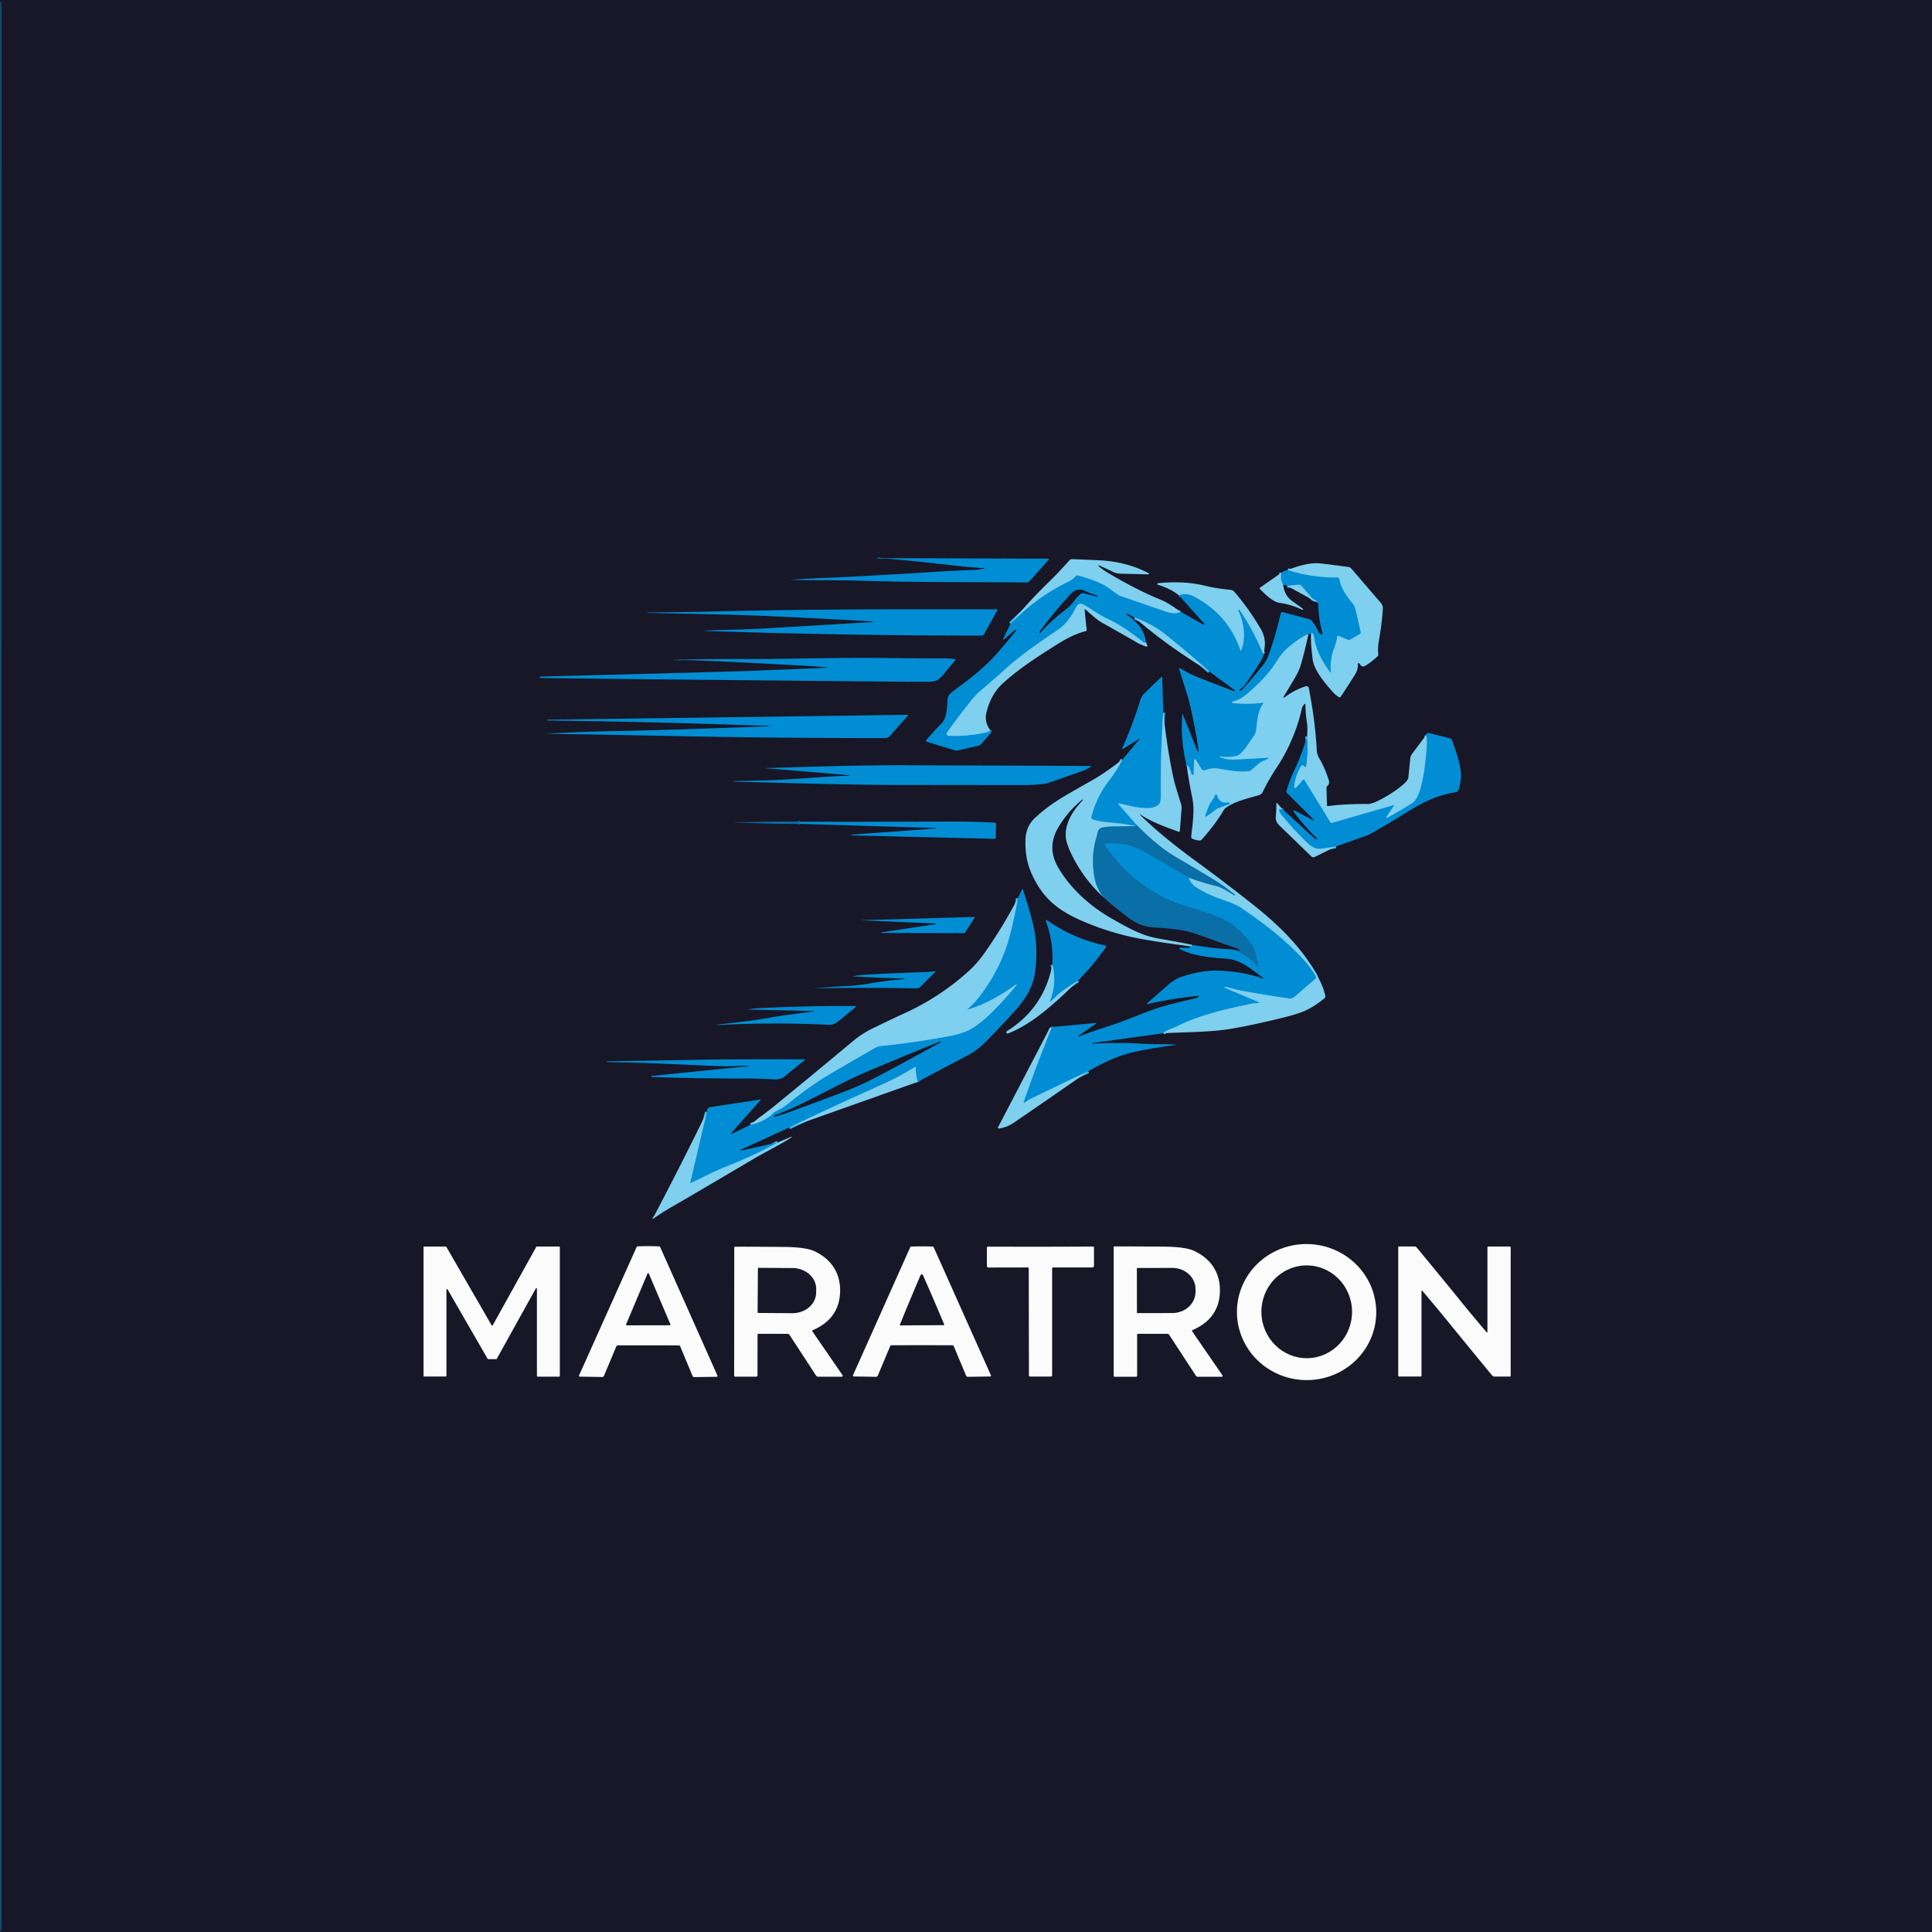 <?xml version="1.0" encoding="UTF-8" standalone="no"?>
<!DOCTYPE svg PUBLIC "-//W3C//DTD SVG 1.1//EN" "http://www.w3.org/Graphics/SVG/1.1/DTD/svg11.dtd">
<svg xmlns="http://www.w3.org/2000/svg" version="1.1" viewBox="0.00 0.00 1024.00 1024.00">
<path fill="#171727" d="
  M 1024.00 0.00
  L 1024.00 1024.00
  L 0.00 1024.00
  L 0.00 0.00
  L 1024.00 0.00
  Z"
/>
<g stroke-width="2.00" fill="none" stroke-linecap="butt">
<path stroke="#40aee1" vector-effect="non-scaling-stroke" d="
  M 625.79 324.31
  Q 622.49 325.72 618.10 324.20
  Q 595.02 316.23 594.32 316.01
  A 7.48 7.31 69.6 0 1 592.44 315.12
  C 590.29 313.70 587.64 311.36 585.03 310.03
  Q 579.08 306.98 571.27 304.99
  A 1.14 1.14 0.0 0 0 570.18 305.29
  C 568.87 306.60 568.34 307.26 566.37 308.21
  Q 549.55 316.28 535.59 330.62"
/>
<path stroke="#40aee1" vector-effect="non-scaling-stroke" d="
  M 693.39 336.57
  Q 693.25 336.50 693.14 336.41
  A 0.41 0.41 0.0 0 0 692.68 336.35
  Q 687.41 339.06 681.93 343.93
  Q 679.45 346.14 676.04 351.45
  Q 671.63 358.30 664.26 364.88
  C 660.13 368.56 657.93 370.70 653.39 371.82
  A 0.41 0.41 0.0 0 0 653.45 372.63
  Q 661.10 373.42 669.39 372.46
  A 0.24 0.24 0.0 0 1 669.61 372.85
  C 666.71 376.50 666.37 382.01 665.76 387.12
  A 6.03 5.98 66.3 0 1 664.69 389.90
  C 662.06 393.57 658.50 399.70 655.71 400.52
  Q 651.41 401.78 646.74 400.89
  A 0.21 0.20 -28.3 0 0 646.62 401.28
  C 649.11 402.30 651.66 402.70 654.54 402.55
  Q 667.81 401.89 672.09 401.61
  A 0.24 0.24 0.0 0 1 672.26 402.04
  Q 671.62 402.54 669.97 403.14
  C 667.71 403.97 665.45 406.23 663.04 408.27
  A 2.25 2.19 -67.1 0 1 661.86 408.77
  C 656.74 409.30 652.32 408.50 646.47 407.51
  C 643.68 407.03 641.44 407.12 638.83 408.22
  A 1.63 1.63 0.0 0 1 636.82 407.57
  L 633.84 402.72
  A 0.52 0.52 0.0 0 0 632.88 402.98
  L 632.70 410.22
  A 0.54 0.54 0.0 0 1 631.65 410.41
  L 630.01 406.28
  A 0.45 0.45 0.0 0 0 629.31 406.10
  L 629.05 406.31"
/>
<path stroke="#40aee1" vector-effect="non-scaling-stroke" d="
  M 640.97 355.90
  Q 629.82 346.03 618.43 336.84
  Q 610.82 330.70 601.31 327.34"
/>
<path stroke="#40aee1" vector-effect="non-scaling-stroke" d="
  M 607.32 340.50
  Q 606.55 340.85 605.94 340.35
  Q 595.83 332.11 587.11 328.04
  C 582.62 325.95 579.16 323.26 575.11 320.91
  C 572.88 319.62 571.53 319.52 570.26 321.98
  C 568.09 326.16 565.58 330.47 561.07 333.55
  C 551.51 340.09 542.06 346.40 533.29 354.27
  Q 527.21 359.73 519.26 366.51
  Q 517.16 368.30 514.67 371.42
  Q 507.07 380.93 501.97 388.26
  A 1.11 1.11 0.0 0 0 502.84 390.00
  Q 513.12 390.36 523.03 388.10
  Q 524.19 387.83 524.72 386.79"
/>
<path stroke="#40aee1" vector-effect="non-scaling-stroke" d="
  M 624.79 315.48
  Q 628.91 314.22 632.17 315.84
  Q 650.70 325.09 657.45 344.58
  A 0.23 0.22 -43.3 0 0 657.87 344.59
  C 660.53 338.06 659.24 329.65 656.25 323.55
  A 0.13 0.12 -28.9 0 1 656.30 323.39
  L 656.51 323.26
  A 0.45 0.45 0.0 0 1 657.12 323.39
  Q 664.50 334.40 669.60 346.69"
/>
<path stroke="#40aee1" vector-effect="non-scaling-stroke" d="
  M 697.71 319.04
  Q 697.81 318.92 697.86 318.79
  A 0.32 0.31 23.9 0 0 697.70 318.40
  L 696.09 317.55
  A 2.73 2.56 81.3 0 1 695.30 316.93
  L 689.96 310.72
  A 2.31 2.29 66.2 0 0 687.95 309.93
  L 682.22 310.55"
/>
<path stroke="#40aee1" vector-effect="non-scaling-stroke" d="
  M 680.10 309.79
  Q 678.37 307.40 679.13 303.59"
/>
<path stroke="#40aee1" vector-effect="non-scaling-stroke" d="
  M 694.84 335.90
  Q 695.54 335.60 695.69 335.74
  Q 696.25 336.20 696.34 336.92
  C 697.33 344.67 700.97 350.92 705.10 356.46
  A 0.16 0.16 0.0 0 0 705.39 356.35
  C 705.19 353.55 705.20 351.96 705.86 347.90
  C 706.38 344.74 708.56 340.77 708.74 337.41
  A 0.49 0.48 -76.8 0 1 709.41 336.99
  L 714.38 339.10
  A 1.46 1.44 -48.2 0 0 715.65 339.02
  L 720.66 336.13
  A 1.18 1.17 -22.0 0 0 721.21 334.85
  L 718.44 322.90
  A 7.59 7.50 -71.5 0 0 716.91 319.79
  C 713.73 315.93 710.72 311.79 709.98 307.07
  A 1.22 1.20 -4.7 0 0 708.77 306.06
  Q 695.34 306.18 682.51 302.12"
/>
<path stroke="#40aee1" vector-effect="non-scaling-stroke" d="
  M 755.82 389.68
  Q 756.46 391.73 756.17 395.74
  C 755.57 403.90 753.93 422.14 748.53 425.59
  Q 742.02 429.74 735.32 433.37
  A 0.33 0.33 0.0 0 1 734.89 432.90
  L 739.01 426.76
  A 0.08 0.08 0.0 0 0 738.93 426.64
  L 706.07 436.07
  A 0.89 0.88 66.3 0 1 705.08 435.68
  L 691.34 413.28
  A 0.41 0.41 0.0 0 0 690.69 413.22
  L 686.95 417.45
  A 0.57 0.57 0.0 0 1 685.96 417.03
  Q 686.42 411.28 689.83 405.78
  A 0.51 0.51 0.0 0 1 690.66 405.74
  Q 691.42 406.70 691.99 406.49
  A 0.56 0.53 84.8 0 0 692.33 406.06
  Q 693.49 398.36 692.81 390.26"
/>
<path stroke="#40aee1" vector-effect="non-scaling-stroke" d="
  M 708.08 448.63
  Q 703.98 449.37 700.24 449.88
  C 696.93 450.33 694.26 448.15 692.07 445.98
  Q 685.20 439.22 678.57 431.16
  Q 678.51 431.09 677.93 429.33
  A 0.37 0.36 -13.5 0 1 678.23 428.85
  Q 678.41 428.83 678.57 428.96
  A 0.35 0.34 32.8 0 0 679.10 428.85
  Q 679.20 428.64 679.22 428.35"
/>
<path stroke="#40aee1" vector-effect="non-scaling-stroke" d="
  M 616.54 377.62
  Q 615.04 399.68 615.28 421.50
  Q 615.32 424.74 614.57 425.87
  C 611.29 430.85 597.98 426.89 592.92 425.80
  A 0.21 0.21 0.0 0 0 592.72 426.14
  L 602.73 437.52"
/>
<path stroke="#067ebd" vector-effect="non-scaling-stroke" d="
  M 602.73 437.52
  Q 602.08 437.42 602.00 437.86"
/>
<path stroke="#40aee1" vector-effect="non-scaling-stroke" d="
  M 602.00 437.86
  Q 595.14 436.44 588.29 435.96
  Q 583.00 435.59 579.22 434.33
  A 1.20 1.20 0.0 0 1 578.44 432.90
  Q 581.15 422.23 587.98 413.45
  Q 591.84 408.48 594.87 402.61"
/>
<path stroke="#459fcb" vector-effect="non-scaling-stroke" d="
  M 602.00 437.86
  Q 595.63 438.00 589.75 438.06
  Q 587.55 438.08 584.66 438.52
  C 581.64 438.99 581.88 441.44 581.20 443.63
  Q 578.10 453.68 580.09 464.92
  Q 581.15 470.93 584.84 475.52"
/>
<path stroke="#4b738b" vector-effect="non-scaling-stroke" d="
  M 584.84 475.52
  Q 573.77 465.27 567.48 451.78
  Q 564.77 445.96 564.86 442.28
  C 565.04 435.17 569.02 429.34 573.93 424.13
  A 0.22 0.22 0.0 0 0 573.93 423.83
  L 573.92 423.82
  A 0.23 0.22 -40.3 0 0 573.61 423.80
  Q 566.16 429.78 561.04 438.28
  Q 554.62 448.93 560.68 459.52
  C 567.25 471.01 577.75 480.34 589.18 486.86
  C 599.25 492.60 605.59 496.07 614.48 497.57
  Q 625.84 499.48 631.80 500.84"
/>
<path stroke="#40aee1" vector-effect="non-scaling-stroke" d="
  M 631.80 500.84
  Q 631.53 501.42 631.21 501.57"
/>
<path stroke="#40aee1" vector-effect="non-scaling-stroke" d="
  M 616.58 547.63
  Q 617.80 546.45 619.55 545.77
  Q 622.66 544.56 622.82 544.48
  C 635.22 538.21 647.08 535.45 662.64 532.14
  Q 664.75 531.69 667.14 531.64
  A 0.25 0.25 0.0 0 0 667.23 531.16
  L 649.16 523.50
  A 0.24 0.24 0.0 0 1 649.29 523.05
  C 651.86 523.48 654.33 524.44 657.19 524.96
  Q 672.97 527.82 683.23 529.21
  A 3.63 3.63 0.0 0 0 686.09 528.36
  L 697.06 518.94
  A 1.26 1.26 0.0 0 0 697.34 517.38
  Q 695.19 513.44 692.08 509.92
  C 682.07 498.56 669.63 489.10 657.41 480.88
  Q 654.94 479.22 647.49 476.64
  C 642.46 474.89 639.82 473.70 635.07 470.92
  Q 630.98 468.53 630.10 465.16"
/>
<path stroke="#459fcb" vector-effect="non-scaling-stroke" d="
  M 630.10 465.16
  Q 637.53 467.93 645.21 469.76
  Q 647.38 470.28 654.09 474.48
  A 0.27 0.27 0.0 0 0 654.45 474.41
  L 654.46 474.40
  A 0.29 0.29 0.0 0 0 654.39 473.99
  C 650.91 471.47 648.75 469.55 644.79 467.12
  Q 635.48 461.41 623.56 454.45
  Q 613.66 448.68 602.73 437.52"
/>
<path stroke="#067ebd" vector-effect="non-scaling-stroke" d="
  M 630.10 465.16
  Q 618.70 458.28 606.93 451.57
  Q 597.50 446.19 586.51 447.04
  A 0.96 0.96 0.0 0 0 585.81 448.56
  Q 588.13 451.73 592.08 456.33
  C 598.76 464.13 605.84 469.65 615.18 474.83
  C 626.44 481.08 640.57 482.43 651.77 489.05
  Q 654.85 490.87 659.49 495.84
  C 662.79 499.38 664.62 501.64 665.67 506.31
  Q 666.17 508.55 667.27 511.78
  A 0.50 0.50 0.0 0 1 666.39 512.24
  Q 664.21 509.17 660.71 507.07
  Q 658.29 505.62 656.97 504.27"
/>
<path stroke="#40aee1" vector-effect="non-scaling-stroke" d="
  M 576.79 567.82
  Q 561.16 575.14 545.83 582.63
  C 544.55 583.26 543.89 584.01 542.91 584.50
  A 0.28 0.28 0.0 0 1 542.52 584.16
  Q 549.33 564.49 557.17 545.25
  Q 557.29 544.95 557.01 544.40"
/>
<path stroke="#114367" vector-effect="non-scaling-stroke" d="
  M 584.84 475.52
  Q 589.57 479.90 597.82 486.18
  C 602.64 489.84 606.50 491.22 612.80 491.61
  C 619.12 492.00 627.18 492.69 633.28 494.74
  C 639.80 496.93 646.99 499.76 654.75 502.31
  Q 657.18 503.11 656.97 504.27"
/>
<path stroke="#0c527d" vector-effect="non-scaling-stroke" d="
  M 656.97 504.27
  Q 654.39 503.29 651.75 503.15
  Q 642.35 502.68 631.80 500.84"
/>
<path stroke="#067ebd" vector-effect="non-scaling-stroke" d="
  M 424.12 435.53
  L 423.88 435.82
  A 0.37 0.36 38.8 0 0 423.94 436.33
  Q 424.10 436.47 424.17 436.68"
/>
<path stroke="#40aee1" vector-effect="non-scaling-stroke" d="
  M 486.44 573.43
  Q 485.27 569.77 485.41 566.12
  A 0.47 0.47 0.0 0 0 484.70 565.70
  C 479.16 569.09 473.70 572.08 467.63 574.79
  Q 442.90 585.82 418.32 597.58"
/>
<path stroke="#40aee1" vector-effect="non-scaling-stroke" d="
  M 412.22 605.53
  Q 400.32 612.13 388.06 617.04
  Q 380.59 620.03 377.04 621.78
  Q 371.65 624.41 366.26 627.00
  A 0.29 0.29 0.0 0 1 365.85 626.67
  L 374.61 589.41"
/>
<path stroke="#40aee1" vector-effect="non-scaling-stroke" d="
  M 397.75 596.15
  Q 403.36 595.06 407.97 591.67
  Q 409.02 590.91 409.47 590.32
  A 2.85 2.62 -86.7 0 1 410.10 589.71
  Q 410.32 589.55 413.90 587.61
  Q 415.42 586.78 417.43 585.16
  Q 429.20 575.65 438.87 569.88
  Q 446.04 565.59 463.41 555.60
  A 9.94 9.82 26.9 0 1 467.35 554.34
  Q 483.98 552.74 503.20 549.14
  Q 510.43 547.78 514.36 545.54
  Q 518.95 542.92 523.84 538.32
  Q 531.27 531.32 538.77 522.10
  A 0.21 0.20 1.5 0 0 538.49 521.81
  C 530.24 527.66 522.52 532.25 512.79 535.17
  A 0.10 0.10 0.0 0 1 512.69 535.00
  Q 516.24 531.90 519.14 528.14
  Q 531.13 512.60 535.65 494.16
  Q 538.28 483.43 539.45 476.12"
/>
<path stroke="#40aee1" vector-effect="non-scaling-stroke" d="
  M 571.42 519.70
  Q 562.68 525.27 560.45 527.43
  Q 558.65 529.18 556.95 530.73
  A 0.26 0.25 -10.6 0 1 556.54 530.45
  Q 560.22 520.99 557.76 511.25"
/>
</g>
<path fill="#171727" d="
  M 584.84 475.52
  Q 589.57 479.90 597.82 486.18
  C 602.64 489.84 606.50 491.22 612.80 491.61
  C 619.12 492.00 627.18 492.69 633.28 494.74
  C 639.80 496.93 646.99 499.76 654.75 502.31
  Q 657.18 503.11 656.97 504.27
  Q 654.39 503.29 651.75 503.15
  Q 642.35 502.68 631.80 500.84
  Q 625.84 499.48 614.48 497.57
  C 605.59 496.07 599.25 492.60 589.18 486.86
  C 577.75 480.34 567.25 471.01 560.68 459.52
  Q 554.62 448.93 561.04 438.28
  Q 566.16 429.78 573.61 423.80
  A 0.23 0.22 -40.3 0 1 573.92 423.82
  L 573.93 423.83
  A 0.22 0.22 0.0 0 1 573.93 424.13
  C 569.02 429.34 565.04 435.17 564.86 442.28
  Q 564.77 445.96 567.48 451.78
  Q 573.77 465.27 584.84 475.52
  Z"
/>
<g fill="#018dd3">
<path d="
  M 418.87 307.38
  C 428.63 306.44 440.31 306.26 448.73 305.80
  Q 482.64 303.95 495.12 303.12
  Q 505.99 302.39 517.25 302.06
  C 518.41 302.03 520.23 301.42 522.36 301.38
  Q 522.59 301.37 522.36 301.38
  Q 522.34 301.38 522.32 301.37
  Q 521.63 301.19 515.04 300.66
  Q 510.28 300.29 507.74 299.99
  Q 488.61 297.74 471.92 296.24
  Q 470.79 296.13 468.57 296.12
  Q 466.90 296.10 465.17 296.01
  A 0.18 0.18 0.0 0 1 464.99 295.83
  A 0.23 0.22 88.7 0 1 465.20 295.60
  Q 466.33 295.52 467.57 295.82
  Q 467.60 295.82 467.63 295.82
  L 555.47 296.12
  A 0.37 0.36 20.4 0 1 555.75 296.72
  L 545.81 307.92
  A 2.35 2.33 -68.7 0 1 544.04 308.71
  C 516.68 308.49 484.97 308.72 457.04 307.82
  Q 449.04 307.57 437.97 307.54
  Q 430.05 307.52 418.87 307.38
  Z"
/>
<path d="
  M 682.51 302.12
  Q 695.34 306.18 708.77 306.06
  A 1.22 1.20 -4.7 0 1 709.98 307.07
  C 710.72 311.79 713.73 315.93 716.91 319.79
  A 7.59 7.50 -71.5 0 1 718.44 322.90
  L 721.21 334.85
  A 1.18 1.17 -22.0 0 1 720.66 336.13
  L 715.65 339.02
  A 1.46 1.44 -48.2 0 1 714.38 339.10
  L 709.41 336.99
  A 0.49 0.48 -76.8 0 0 708.74 337.41
  C 708.56 340.77 706.38 344.74 705.86 347.90
  C 705.20 351.96 705.19 353.55 705.39 356.35
  A 0.16 0.16 0.0 0 1 705.10 356.46
  C 700.97 350.92 697.33 344.67 696.34 336.92
  Q 696.25 336.20 695.69 335.74
  Q 695.54 335.60 694.84 335.90
  Q 693.75 335.60 693.39 336.57
  Q 693.25 336.50 693.14 336.41
  A 0.41 0.41 0.0 0 0 692.68 336.35
  Q 687.41 339.06 681.93 343.93
  Q 679.45 346.14 676.04 351.45
  Q 671.63 358.30 664.26 364.88
  C 660.13 368.56 657.93 370.70 653.39 371.82
  A 0.41 0.41 0.0 0 0 653.45 372.63
  Q 661.10 373.42 669.39 372.46
  A 0.24 0.24 0.0 0 1 669.61 372.85
  C 666.71 376.50 666.37 382.01 665.76 387.12
  A 6.03 5.98 66.3 0 1 664.69 389.90
  C 662.06 393.57 658.50 399.70 655.71 400.52
  Q 651.41 401.78 646.74 400.89
  A 0.21 0.20 -28.3 0 0 646.62 401.28
  C 649.11 402.30 651.66 402.70 654.54 402.55
  Q 667.81 401.89 672.09 401.61
  A 0.24 0.24 0.0 0 1 672.26 402.04
  Q 671.62 402.54 669.97 403.14
  C 667.71 403.97 665.45 406.23 663.04 408.27
  A 2.25 2.19 -67.1 0 1 661.86 408.77
  C 656.74 409.30 652.32 408.50 646.47 407.51
  C 643.68 407.03 641.44 407.12 638.83 408.22
  A 1.63 1.63 0.0 0 1 636.82 407.57
  L 633.84 402.72
  A 0.52 0.52 0.0 0 0 632.88 402.98
  L 632.70 410.22
  A 0.54 0.54 0.0 0 1 631.65 410.41
  L 630.01 406.28
  A 0.45 0.45 0.0 0 0 629.31 406.10
  L 629.05 406.31
  Q 625.58 392.58 626.65 378.58
  A 0.13 0.12 -54.1 0 1 626.89 378.54
  L 634.61 397.95
  A 0.34 0.34 0.0 0 0 635.27 397.78
  Q 633.79 387.23 631.05 375.01
  C 629.62 368.66 627.09 361.79 624.96 354.36
  A 0.27 0.26 -82.0 0 1 625.35 354.06
  Q 629.97 357.01 635.19 359.07
  Q 646.48 363.51 653.96 366.27
  A 0.32 0.32 0.0 0 0 654.26 365.72
  L 640.97 355.90
  Q 629.82 346.03 618.43 336.84
  Q 610.82 330.70 601.31 327.34
  L 597.37 325.24
  A 0.25 0.20 30.8 0 0 597.08 325.28
  L 597.07 325.29
  A 0.22 0.22 0.0 0 0 597.12 325.59
  C 602.65 329.91 606.48 333.18 607.32 340.50
  Q 606.55 340.85 605.94 340.35
  Q 595.83 332.11 587.11 328.04
  C 582.62 325.95 579.16 323.26 575.11 320.91
  C 572.88 319.62 571.53 319.52 570.26 321.98
  C 568.09 326.16 565.58 330.47 561.07 333.55
  C 551.51 340.09 542.06 346.40 533.29 354.27
  Q 527.21 359.73 519.26 366.51
  Q 517.16 368.30 514.67 371.42
  Q 507.07 380.93 501.97 388.26
  A 1.11 1.11 0.0 0 0 502.84 390.00
  Q 513.12 390.36 523.03 388.10
  Q 524.19 387.83 524.72 386.79
  L 525.18 387.80
  A 0.87 0.87 0.0 0 1 525.04 388.73
  L 520.08 394.32
  A 3.06 3.02 -75.5 0 1 518.51 395.26
  L 507.82 397.73
  A 3.50 3.45 46.5 0 1 505.99 397.67
  L 491.28 393.16
  A 0.62 0.62 0.0 0 1 490.99 392.17
  Q 493.83 388.83 499.20 383.22
  C 502.20 380.08 501.81 373.55 502.39 369.91
  C 502.62 368.46 504.06 367.10 505.38 366.14
  C 514.35 359.62 522.26 353.52 529.35 345.28
  Q 533.17 340.84 538.53 334.32
  A 0.34 0.34 0.0 0 0 538.04 333.84
  L 532.12 338.94
  A 0.28 0.28 0.0 0 1 531.69 338.61
  L 535.59 330.62
  Q 549.55 316.28 566.37 308.21
  C 568.34 307.26 568.87 306.60 570.18 305.29
  A 1.14 1.14 0.0 0 1 571.27 304.99
  Q 579.08 306.98 585.03 310.03
  C 587.64 311.36 590.29 313.70 592.44 315.12
  A 7.48 7.31 69.6 0 0 594.32 316.01
  Q 595.02 316.23 618.10 324.20
  Q 622.49 325.72 625.79 324.31
  L 638.09 331.18
  A 0.29 0.29 0.0 0 0 638.45 330.74
  L 624.79 315.48
  Q 628.91 314.22 632.17 315.84
  Q 650.70 325.09 657.45 344.58
  A 0.23 0.22 -43.3 0 0 657.87 344.59
  C 660.53 338.06 659.24 329.65 656.25 323.55
  A 0.13 0.12 -28.9 0 1 656.30 323.39
  L 656.51 323.26
  A 0.45 0.45 0.0 0 1 657.12 323.39
  Q 664.50 334.40 669.60 346.69
  Q 669.63 347.84 668.82 349.31
  Q 665.91 354.58 659.67 363.24
  C 658.93 364.27 657.49 365.01 657.04 365.63
  A 0.32 0.32 0.0 0 0 657.32 366.13
  Q 657.83 366.09 659.62 364.11
  Q 663.90 359.33 669.68 352.19
  Q 671.28 350.21 672.34 347.31
  Q 675.99 337.27 678.82 325.05
  A 0.85 0.85 0.0 0 1 679.87 324.42
  L 693.83 328.15
  A 2.51 2.47 -13.3 0 1 695.03 328.88
  Q 697.50 331.60 698.80 334.88
  A 2.07 2.05 3.4 0 0 699.77 335.96
  L 700.33 336.25
  A 0.41 0.41 0.0 0 0 700.92 335.78
  Q 698.88 328.10 698.68 320.26
  A 1.06 1.06 0.0 0 0 698.24 319.42
  L 697.71 319.04
  Q 697.81 318.92 697.86 318.79
  A 0.32 0.31 23.9 0 0 697.70 318.40
  L 696.09 317.55
  A 2.73 2.56 81.3 0 1 695.30 316.93
  L 689.96 310.72
  A 2.31 2.29 66.2 0 0 687.95 309.93
  L 682.22 310.55
  L 680.10 309.79
  Q 678.37 307.40 679.13 303.59
  Q 680.59 302.43 682.51 302.12
  Z"
/>
<path d="
  M 343.10 324.62
  Q 360.16 324.53 381.52 324.02
  C 432.11 322.82 472.55 322.89 528.53 322.95
  A 0.20 0.20 0.0 0 1 528.70 323.25
  L 521.51 336.22
  A 1.32 1.32 0.0 0 1 520.36 336.89
  Q 446.58 336.87 373.14 334.38
  L 373.14 334.37
  Q 375.45 334.11 377.50 334.05
  Q 398.54 333.50 402.25 333.27
  Q 404.81 333.11 462.25 329.69
  A 0.17 0.16 -1.9 0 0 462.41 329.53
  L 462.41 329.52
  A 0.18 0.18 0.0 0 0 462.24 329.34
  Q 407.28 326.27 384.75 325.77
  Q 354.18 325.09 343.54 324.84
  Q 343.32 324.84 343.08 324.78
  A 0.08 0.08 0.0 0 1 343.10 324.62
  Z"
/>
<path d="
  M 286.44 358.64
  Q 291.38 358.44 294.00 358.38
  Q 350.18 356.99 395.25 355.67
  Q 398.78 355.56 439.19 353.88
  Q 439.31 353.88 439.38 353.88
  C 436.59 353.53 433.47 353.27 430.00 353.07
  Q 399.41 351.31 375.00 350.25
  Q 362.44 349.71 360.00 349.99
  Q 359.56 350.04 359.29 349.92
  A 0.14 0.14 0.0 0 1 359.34 349.65
  Q 379.80 349.22 396.50 349.30
  C 413.84 349.39 445.57 348.41 469.43 348.74
  Q 487.97 349.00 499.75 348.92
  Q 502.42 348.90 505.86 349.32
  A 0.48 0.47 -66.3 0 1 506.16 350.10
  Q 501.83 355.31 499.52 358.07
  C 496.51 361.67 494.40 361.36 489.19 361.35
  Q 478.47 361.34 441.25 360.98
  Q 290.43 359.53 286.43 359.33
  A 0.35 0.34 -44.5 0 1 286.44 358.64
  Z"
/>
<path d="
  M 616.54 377.62
  Q 615.04 399.68 615.28 421.50
  Q 615.32 424.74 614.57 425.87
  C 611.29 430.85 597.98 426.89 592.92 425.80
  A 0.21 0.21 0.0 0 0 592.72 426.14
  L 602.73 437.52
  Q 602.08 437.42 602.00 437.86
  Q 595.14 436.44 588.29 435.96
  Q 583.00 435.59 579.22 434.33
  A 1.20 1.20 0.0 0 1 578.44 432.90
  Q 581.15 422.23 587.98 413.45
  Q 591.84 408.48 594.87 402.61
  L 604.00 391.73
  A 0.09 0.09 0.0 0 0 603.88 391.60
  L 595.11 396.98
  A 0.25 0.25 0.0 0 1 594.75 396.66
  Q 600.09 384.90 604.37 371.13
  Q 605.03 369.01 606.27 367.77
  Q 608.83 365.19 615.63 358.76
  A 0.23 0.22 67.4 0 1 616.01 358.92
  L 616.54 377.62
  Z"
/>
<path d="
  M 409.86 384.88
  Q 349.96 382.62 290.03 381.87
  A 0.41 0.41 0.0 0 1 290.43 381.44
  L 481.13 378.85
  A 0.21 0.20 20.0 0 1 481.29 379.19
  L 471.57 390.15
  A 3.11 3.08 20.5 0 1 469.25 391.19
  Q 412.92 391.25 355.80 390.09
  Q 316.82 389.30 290.08 388.93
  Q 289.32 388.91 290.03 388.87
  Q 307.00 387.86 324.00 387.54
  Q 353.15 386.99 409.86 384.88
  Z"
/>
<path d="
  M 708.08 448.63
  Q 703.98 449.37 700.24 449.88
  C 696.93 450.33 694.26 448.15 692.07 445.98
  Q 685.20 439.22 678.57 431.16
  Q 678.51 431.09 677.93 429.33
  A 0.37 0.36 -13.5 0 1 678.23 428.85
  Q 678.41 428.83 678.57 428.96
  A 0.35 0.34 32.8 0 0 679.10 428.85
  Q 679.20 428.64 679.22 428.35
  L 697.24 444.82
  A 0.24 0.23 42.5 0 0 697.58 444.81
  L 697.79 444.56
  A 0.32 0.30 -47.8 0 0 697.78 444.13
  Q 691.40 438.03 685.60 430.13
  A 0.38 0.38 0.0 0 1 686.08 429.57
  L 696.06 434.77
  A 0.20 0.20 0.0 0 0 696.30 434.45
  L 682.13 420.28
  A 1.12 1.11 -58.6 0 1 681.86 419.15
  C 683.00 415.63 683.87 412.72 685.40 409.55
  Q 689.83 400.45 692.81 390.26
  Q 693.49 398.36 692.33 406.06
  A 0.56 0.53 84.8 0 1 691.99 406.49
  Q 691.42 406.70 690.66 405.74
  A 0.51 0.51 0.0 0 0 689.83 405.78
  Q 686.42 411.28 685.96 417.03
  A 0.57 0.57 0.0 0 0 686.95 417.45
  L 690.69 413.22
  A 0.41 0.41 0.0 0 1 691.34 413.28
  L 705.08 435.68
  A 0.89 0.88 66.3 0 0 706.07 436.07
  L 738.93 426.64
  A 0.08 0.08 0.0 0 1 739.01 426.76
  L 734.89 432.90
  A 0.33 0.33 0.0 0 0 735.32 433.37
  Q 742.02 429.74 748.53 425.59
  C 753.93 422.14 755.57 403.90 756.17 395.74
  Q 756.46 391.73 755.82 389.68
  Q 755.80 389.13 756.48 388.68
  A 1.13 1.12 34.8 0 1 757.35 388.53
  L 768.70 391.36
  A 1.06 1.05 86.1 0 1 769.43 392.00
  Q 770.78 395.44 772.04 399.49
  C 774.57 407.62 775.14 411.49 773.15 418.44
  A 2.05 2.04 3.4 0 1 771.52 419.88
  C 761.72 421.47 754.19 425.11 744.76 431.05
  Q 736.31 436.39 725.38 442.50
  A 1.23 1.20 19.0 0 1 725.17 442.60
  L 708.08 448.63
  Z"
/>
<path d="
  M 405.14 407.13
  C 430.16 406.35 455.55 405.53 479.96 405.60
  Q 553.86 405.84 578.02 406.00
  A 0.22 0.22 0.0 0 1 578.15 406.39
  Q 577.01 407.21 574.38 408.41
  Q 574.24 408.47 555.55 415.00
  A 9.31 9.15 32.0 0 1 553.43 415.47
  Q 547.34 416.11 543.50 416.11
  Q 490.34 416.06 471.25 416.03
  Q 449.67 416.00 388.70 414.25
  A 0.11 0.11 0.0 0 1 388.59 414.14
  A 0.14 0.13 -90.0 0 1 388.72 414.00
  C 403.06 413.72 412.28 413.55 425.06 412.61
  Q 445.86 411.09 450.37 411.13
  Q 450.42 411.13 450.48 411.03
  A 0.12 0.07 13.1 0 0 450.36 410.92
  Q 431.45 409.27 405.14 407.13
  Z"
/>
<path d="
  M 424.17 436.68
  Q 424.10 436.47 423.94 436.33
  A 0.37 0.36 38.8 0 1 423.88 435.82
  L 424.12 435.53
  Q 462.18 435.62 500.25 435.45
  Q 515.64 435.38 527.29 436.02
  A 0.70 0.70 0.0 0 1 527.95 436.74
  L 527.78 444.06
  A 0.57 0.57 0.0 0 1 527.19 444.61
  L 451.24 442.79
  A 0.04 0.03 76.7 0 1 451.21 442.76
  L 451.19 442.48
  A 0.11 0.10 90.0 0 1 451.29 442.37
  L 495.67 439.12
  A 0.12 0.11 -2.9 0 0 495.78 439.01
  L 495.78 439.00
  A 0.14 0.14 0.0 0 0 495.64 438.86
  L 424.17 436.68
  Z"
/>
<path d="
  M 630.10 465.16
  Q 630.98 468.53 635.07 470.92
  C 639.82 473.70 642.46 474.89 647.49 476.64
  Q 654.94 479.22 657.41 480.88
  C 669.63 489.10 682.07 498.56 692.08 509.92
  Q 695.19 513.44 697.34 517.38
  A 1.26 1.26 0.0 0 1 697.06 518.94
  L 686.09 528.36
  A 3.63 3.63 0.0 0 1 683.23 529.21
  Q 672.97 527.82 657.19 524.96
  C 654.33 524.44 651.86 523.48 649.29 523.05
  A 0.24 0.24 0.0 0 0 649.16 523.50
  L 667.23 531.16
  A 0.25 0.25 0.0 0 1 667.14 531.64
  Q 664.75 531.69 662.64 532.14
  C 647.08 535.45 635.22 538.21 622.82 544.48
  Q 622.66 544.56 619.55 545.77
  Q 617.80 546.45 616.58 547.63
  L 579.09 552.84
  A 0.14 0.14 0.0 0 0 578.97 553.00
  L 578.97 553.01
  A 0.18 0.18 0.0 0 0 579.16 553.18
  Q 593.03 552.41 607.19 553.28
  C 612.12 553.58 617.82 553.23 623.43 553.72
  A 0.08 0.08 0.0 0 1 623.43 553.87
  Q 612.00 555.18 600.49 557.73
  Q 590.16 560.01 576.79 567.82
  Q 561.16 575.14 545.83 582.63
  C 544.55 583.26 543.89 584.01 542.91 584.50
  A 0.28 0.28 0.0 0 1 542.52 584.16
  Q 549.33 564.49 557.17 545.25
  Q 557.29 544.95 557.01 544.40
  L 580.75 542.19
  A 0.22 0.21 24.6 0 1 580.90 542.58
  L 571.75 548.89
  A 0.26 0.26 0.0 0 0 572.00 549.35
  C 580.20 545.98 588.57 543.87 597.56 540.32
  Q 611.11 534.98 614.87 533.87
  Q 623.56 531.32 632.79 529.33
  Q 634.41 528.98 635.42 528.17
  A 0.21 0.21 0.0 0 0 635.27 527.80
  Q 621.88 529.08 608.05 532.23
  A 0.19 0.18 -71.7 0 1 607.89 531.91
  L 619.68 521.48
  A 8.79 8.45 -74.0 0 1 620.65 520.73
  C 621.84 520.01 623.59 518.60 625.31 518.03
  Q 636.72 514.20 645.26 514.42
  Q 657.84 514.76 669.51 518.62
  A 0.12 0.12 0.0 0 0 669.62 518.41
  C 663.98 514.45 658.21 508.71 650.13 508.15
  C 642.24 507.60 632.69 506.81 625.27 503.05
  A 0.39 0.38 59.2 0 1 625.45 502.32
  L 629.87 502.42
  A 1.22 1.20 -67.3 0 0 630.77 502.04
  L 631.21 501.57
  Q 631.53 501.42 631.80 500.84
  Q 642.35 502.68 651.75 503.15
  Q 654.39 503.29 656.97 504.27
  Q 658.29 505.62 660.71 507.07
  Q 664.21 509.17 666.39 512.24
  A 0.50 0.50 0.0 0 0 667.27 511.78
  Q 666.17 508.55 665.67 506.31
  C 664.62 501.64 662.79 499.38 659.49 495.84
  Q 654.85 490.87 651.77 489.05
  C 640.57 482.43 626.44 481.08 615.18 474.83
  C 605.84 469.65 598.76 464.13 592.08 456.33
  Q 588.13 451.73 585.81 448.56
  A 0.96 0.96 0.0 0 1 586.51 447.04
  Q 597.50 446.19 606.93 451.57
  Q 618.70 458.28 630.10 465.16
  Z"
/>
<path d="
  M 486.44 573.43
  Q 485.27 569.77 485.41 566.12
  A 0.47 0.47 0.0 0 0 484.70 565.70
  C 479.16 569.09 473.70 572.08 467.63 574.79
  Q 442.90 585.82 418.32 597.58
  L 392.66 609.38
  A 0.23 0.23 0.0 0 0 392.80 609.82
  L 412.22 605.53
  Q 400.32 612.13 388.06 617.04
  Q 380.59 620.03 377.04 621.78
  Q 371.65 624.41 366.26 627.00
  A 0.29 0.29 0.0 0 1 365.85 626.67
  L 374.61 589.41
  Q 374.35 588.43 375.54 587.13
  A 0.85 0.84 16.7 0 1 376.07 586.85
  L 403.27 582.72
  A 0.06 0.05 16.7 0 1 403.32 582.81
  L 387.54 600.59
  A 0.26 0.25 -82.0 0 0 387.84 600.99
  L 397.75 596.15
  Q 403.36 595.06 407.97 591.67
  Q 409.02 590.91 409.47 590.32
  A 2.85 2.62 -86.7 0 1 410.10 589.71
  Q 410.32 589.55 413.90 587.61
  Q 415.42 586.78 417.43 585.16
  Q 429.20 575.65 438.87 569.88
  Q 446.04 565.59 463.41 555.60
  A 9.94 9.82 26.9 0 1 467.35 554.34
  Q 483.98 552.74 503.20 549.14
  Q 510.43 547.78 514.36 545.54
  Q 518.95 542.92 523.84 538.32
  Q 531.27 531.32 538.77 522.10
  A 0.21 0.20 1.5 0 0 538.49 521.81
  C 530.24 527.66 522.52 532.25 512.79 535.17
  A 0.10 0.10 0.0 0 1 512.69 535.00
  Q 516.24 531.90 519.14 528.14
  Q 531.13 512.60 535.65 494.16
  Q 538.28 483.43 539.45 476.12
  L 541.64 471.46
  A 0.28 0.28 0.0 0 1 542.16 471.49
  Q 546.42 484.57 547.88 491.41
  Q 550.41 503.31 548.47 515.99
  C 547.21 524.21 542.93 530.32 537.15 536.66
  Q 529.31 545.25 522.19 552.46
  Q 518.00 556.70 512.75 559.45
  Q 499.72 566.26 486.44 573.43
  Z"
/>
<path d="
  M 456.55 487.71
  L 516.49 485.99
  A 0.16 0.16 0.0 0 1 516.63 486.24
  L 511.44 494.41
  A 0.41 0.40 -73.5 0 1 511.10 494.60
  L 467.49 494.50
  A 0.32 0.32 0.0 0 1 467.18 494.27
  L 467.17 494.26
  A 0.15 0.13 -86.8 0 1 467.29 494.14
  L 496.04 489.77
  A 0.04 0.03 90.0 0 0 496.07 489.73
  L 496.07 489.66
  A 0.15 0.15 0.0 0 0 495.92 489.49
  L 456.55 487.78
  A 0.04 0.03 45.1 0 1 456.55 487.71
  Z"
/>
<path d="
  M 571.42 519.70
  Q 562.68 525.27 560.45 527.43
  Q 558.65 529.18 556.95 530.73
  A 0.26 0.25 -10.6 0 1 556.54 530.45
  Q 560.22 520.99 557.76 511.25
  Q 558.42 499.45 554.31 488.13
  A 0.40 0.40 0.0 0 1 554.91 487.67
  Q 569.20 497.72 586.16 501.22
  A 0.32 0.32 0.0 0 1 586.36 501.72
  Q 579.38 511.69 571.42 519.70
  Z"
/>
<path d="
  M 451.91 517.51
  Q 453.99 517.05 455.50 516.90
  Q 463.24 516.14 490.52 515.21
  Q 493.13 515.13 495.88 514.72
  A 0.11 0.11 0.0 0 1 495.97 514.90
  L 488.05 522.82
  A 3.56 3.52 -66.7 0 1 485.48 523.86
  Q 459.74 523.34 431.64 523.88
  L 431.64 523.87
  Q 443.60 522.85 447.06 522.73
  Q 454.22 522.47 462.39 521.01
  Q 468.34 519.95 479.26 518.90
  A 0.14 0.13 87.8 0 0 479.38 518.76
  Q 479.39 518.72 479.38 518.69
  A 0.10 0.05 -2.9 0 0 479.29 518.65
  Q 462.97 518.19 452.99 517.53
  Q 452.86 517.53 451.91 517.59
  Q 451.38 517.62 451.91 517.51
  Z"
/>
<path d="
  M 396.88 535.00
  Q 397.58 534.53 407.63 534.10
  Q 433.21 532.99 453.41 533.22
  A 0.27 0.27 0.0 0 1 453.58 533.69
  Q 445.39 540.56 443.47 541.94
  C 442.06 542.96 440.79 543.23 438.78 543.13
  Q 408.39 541.76 380.26 543.31
  A 0.11 0.07 18.3 0 1 380.14 543.17
  Q 380.17 543.16 380.19 543.13
  A 0.17 0.09 3.3 0 1 380.30 543.08
  C 391.91 541.65 398.09 541.19 407.32 539.49
  Q 415.48 538.00 431.02 536.15
  Q 431.14 536.13 431.20 535.98
  A 0.06 0.05 -81.8 0 0 431.15 535.90
  L 396.90 535.08
  A 0.04 0.04 0.0 0 1 396.88 535.00
  Z"
/>
<path d="
  M 321.91 562.50
  Q 326.12 562.47 376.94 561.59
  Q 388.41 561.39 426.49 561.45
  A 0.20 0.20 0.0 0 1 426.61 561.80
  Q 418.90 567.99 415.54 570.78
  C 414.42 571.70 412.28 572.22 410.72 572.12
  Q 402.57 571.62 395.25 571.63
  Q 369.42 571.69 345.32 570.80
  A 0.11 0.11 0.0 0 1 345.21 570.70
  L 345.18 570.37
  A 0.07 0.07 0.0 0 1 345.24 570.29
  L 396.30 565.11
  A 0.04 0.03 90.0 0 0 396.33 565.07
  L 396.33 565.06
  A 0.24 0.24 0.0 0 0 396.09 564.83
  C 392.40 564.83 388.02 565.28 383.30 565.13
  C 368.71 564.68 348.32 563.45 329.71 563.07
  Q 322.94 562.94 321.91 562.90
  A 0.20 0.20 0.0 0 1 321.91 562.50
  Z"
/>
</g>
<g fill="#fcfbfc">
<path d="
  M 655.638 693.755
  A 36.92 36.05 -177.4 0 1 694.155 659.417
  A 36.92 36.05 -177.4 0 1 729.402 697.105
  A 36.92 36.05 -177.4 0 1 690.885 731.443
  A 36.92 36.05 -177.4 0 1 655.638 693.755
  Z"
/>
<path d="
  M 343.66 660.49
  Q 346.61 660.49 349.45 660.63
  A 0.48 0.48 0.0 0 1 349.87 660.91
  L 380.28 729.14
  A 0.42 0.41 77.7 0 1 379.91 729.73
  L 367.96 729.89
  A 0.96 0.94 78.1 0 1 367.07 729.30
  L 360.52 713.62
  A 0.85 0.84 82.0 0 0 359.85 713.11
  Q 359.60 713.07 343.60 713.06
  Q 327.60 713.04 327.35 713.07
  A 0.85 0.84 -81.9 0 0 326.68 713.58
  L 320.10 729.25
  A 0.96 0.94 -77.9 0 1 319.21 729.83
  L 307.26 729.65
  A 0.42 0.41 -77.5 0 1 306.89 729.06
  L 337.45 660.90
  A 0.48 0.48 0.0 0 1 337.87 660.61
  Q 340.72 660.48 343.66 660.49
  Z"
/>
<path d="
  M 488.65 712.99
  Q 472.71 712.99 472.46 713.02
  A 0.85 0.83 -81.9 0 0 471.79 713.53
  L 465.24 729.15
  A 0.96 0.94 -78.0 0 1 464.35 729.74
  L 452.44 729.56
  A 0.42 0.41 -77.6 0 1 452.07 728.98
  L 482.47 661.00
  A 0.48 0.47 10.8 0 1 482.88 660.72
  Q 485.72 660.59 488.66 660.59
  Q 491.59 660.59 494.43 660.72
  A 0.48 0.47 -10.8 0 1 494.84 661.00
  L 525.23 728.98
  A 0.42 0.41 77.6 0 1 524.86 729.57
  L 512.95 729.74
  A 0.96 0.94 78.0 0 1 512.06 729.15
  L 505.52 713.53
  A 0.85 0.83 81.9 0 0 504.85 713.02
  Q 504.60 712.99 488.65 712.99
  Z"
/>
<path d="
  M 551.45 660.79
  Q 562.35 660.78 579.27 660.71
  A 0.55 0.55 0.0 0 1 579.83 661.26
  L 579.83 670.93
  A 0.84 0.84 0.0 0 1 578.99 671.77
  L 558.25 671.77
  A 0.60 0.59 0.0 0 0 557.65 672.36
  L 557.65 729.01
  A 0.58 0.57 -1.6 0 1 557.11 729.58
  Q 556.53 729.61 551.51 729.62
  Q 546.48 729.62 545.90 729.59
  A 0.58 0.57 1.5 0 1 545.36 729.02
  L 545.26 672.37
  A 0.60 0.59 -0.1 0 0 544.66 671.78
  L 523.92 671.82
  A 0.84 0.84 0.0 0 1 523.08 670.98
  L 523.06 661.31
  A 0.55 0.55 0.0 0 1 523.62 660.75
  Q 540.55 660.80 551.45 660.79
  Z"
/>
<path d="
  M 766.13 698.84
  Q 761.58 693.25 753.84 684.12
  A 0.24 0.24 0.0 0 0 753.42 684.27
  L 753.42 729.16
  A 0.43 0.43 0.0 0 1 752.99 729.59
  L 741.62 729.59
  A 0.52 0.51 -0.0 0 1 741.10 729.08
  L 741.10 661.00
  A 0.34 0.34 0.0 0 1 741.44 660.66
  L 749.71 660.66
  A 1.57 1.55 69.9 0 1 750.91 661.23
  Q 764.75 678.00 775.66 691.43
  Q 780.21 697.02 787.95 706.16
  A 0.24 0.24 0.0 0 0 788.37 706.00
  L 788.37 661.11
  A 0.43 0.43 0.0 0 1 788.80 660.68
  L 800.17 660.68
  A 0.52 0.51 0.0 0 1 800.69 661.19
  L 800.69 729.27
  A 0.34 0.34 0.0 0 1 800.35 729.61
  L 792.08 729.61
  A 1.57 1.55 69.9 0 1 790.88 729.04
  Q 777.04 712.27 766.13 698.84
  Z"
/>
<path d="
  M 236.30 729.59
  L 224.81 729.59
  A 0.32 0.32 0.0 0 1 224.49 729.27
  L 224.49 661.02
  A 0.32 0.32 0.0 0 1 224.81 660.70
  L 236.30 660.70
  A 0.32 0.32 0.0 0 1 236.57 660.86
  L 260.59 702.46
  A 0.32 0.32 0.0 0 0 261.14 702.46
  L 284.25 660.84
  A 0.32 0.32 0.0 0 1 284.53 660.68
  L 296.40 660.68
  A 0.32 0.32 0.0 0 1 296.72 661.00
  L 296.72 729.33
  A 0.32 0.32 0.0 0 1 296.40 729.65
  L 284.90 729.65
  A 0.32 0.32 0.0 0 1 284.58 729.33
  L 284.58 683.10
  A 0.32 0.32 0.0 0 0 283.98 682.94
  L 263.28 720.23
  A 0.32 0.32 0.0 0 1 263.00 720.39
  L 258.75 720.39
  A 0.32 0.32 0.0 0 1 258.48 720.23
  L 237.22 683.40
  A 0.32 0.32 0.0 0 0 236.62 683.56
  L 236.62 729.27
  A 0.32 0.32 0.0 0 1 236.30 729.59
  Z"
/>
<path d="
  M 401.85 706.95
  A 0.34 0.34 0.0 0 0 401.51 707.29
  L 401.49 729.02
  A 0.65 0.65 0.0 0 1 400.84 729.67
  L 389.70 729.66
  A 0.58 0.58 0.0 0 1 389.12 729.09
  L 389.17 661.19
  A 0.41 0.41 0.0 0 1 389.57 660.79
  Q 397.62 660.75 415.32 660.90
  Q 427.20 661.00 431.83 663.23
  C 440.78 667.54 445.69 675.04 445.26 685.12
  Q 444.67 699.02 430.81 705.01
  A 0.47 0.46 -29.2 0 0 430.61 705.69
  L 446.56 728.88
  A 0.52 0.51 -17.2 0 1 446.14 729.69
  L 433.56 729.68
  A 1.20 1.18 -16.0 0 1 432.56 729.13
  L 418.46 707.52
  A 1.24 1.24 0.0 0 0 417.43 706.96
  L 401.85 706.95
  Z"
/>
<path d="
  M 603.03 706.94
  A 0.34 0.34 0.0 0 0 602.69 707.28
  L 602.69 729.08
  A 0.65 0.65 0.0 0 1 602.04 729.73
  L 590.86 729.73
  A 0.58 0.58 0.0 0 1 590.28 729.15
  L 590.28 661.05
  A 0.41 0.41 0.0 0 1 590.69 660.64
  Q 598.76 660.60 616.51 660.74
  Q 628.43 660.83 633.08 663.06
  C 642.06 667.38 646.99 674.90 646.56 685.01
  Q 645.98 698.96 632.08 704.97
  A 0.47 0.46 -29.3 0 0 631.88 705.66
  L 647.90 728.91
  A 0.52 0.52 0.0 0 1 647.47 729.72
  L 634.86 729.72
  A 1.20 1.19 -16.0 0 1 633.85 729.17
  L 619.70 707.50
  A 1.25 1.25 0.0 0 0 618.66 706.94
  L 603.03 706.94
  Z"
/>
</g>
<g fill="#7fcfef">
<path d="
  M 625.79 324.31
  Q 622.49 325.72 618.10 324.20
  Q 595.02 316.23 594.32 316.01
  A 7.48 7.31 69.6 0 1 592.44 315.12
  C 590.29 313.70 587.64 311.36 585.03 310.03
  Q 579.08 306.98 571.27 304.99
  A 1.14 1.14 0.0 0 0 570.18 305.29
  C 568.87 306.60 568.34 307.26 566.37 308.21
  Q 549.55 316.28 535.59 330.62
  Q 545.18 318.86 555.56 308.81
  Q 561.47 303.10 566.69 297.09
  A 2.18 2.16 21.5 0 1 568.41 296.35
  Q 572.16 296.50 582.26 296.94
  Q 596.80 297.56 608.85 303.82
  A 0.32 0.32 0.0 0 1 608.70 304.42
  L 593.71 304.06
  A 8.98 8.92 58.1 0 1 590.16 303.22
  L 582.56 299.64
  A 0.25 0.25 0.0 0 0 582.28 300.05
  Q 584.14 301.71 586.26 303.00
  Q 601.38 312.22 615.99 318.22
  Q 619.40 319.62 625.79 324.31
  Z"
/>
<path d="
  M 694.84 335.90
  Q 695.54 335.60 695.69 335.74
  Q 696.25 336.20 696.34 336.92
  C 697.33 344.67 700.97 350.92 705.10 356.46
  A 0.16 0.16 0.0 0 0 705.39 356.35
  C 705.19 353.55 705.20 351.96 705.86 347.90
  C 706.38 344.74 708.56 340.77 708.74 337.41
  A 0.49 0.48 -76.8 0 1 709.41 336.99
  L 714.38 339.10
  A 1.46 1.44 -48.2 0 0 715.65 339.02
  L 720.66 336.13
  A 1.18 1.17 -22.0 0 0 721.21 334.85
  L 718.44 322.90
  A 7.59 7.50 -71.5 0 0 716.91 319.79
  C 713.73 315.93 710.72 311.79 709.98 307.07
  A 1.22 1.20 -4.7 0 0 708.77 306.06
  Q 695.34 306.18 682.51 302.12
  C 687.69 300.03 694.43 297.96 700.07 298.64
  Q 707.50 299.54 714.84 300.53
  A 2.10 2.08 73.3 0 1 716.11 301.22
  L 731.96 319.65
  A 4.07 4.05 26.3 0 1 732.93 322.49
  Q 732.55 329.90 730.91 339.11
  Q 730.12 343.57 730.54 346.83
  A 1.21 1.20 65.6 0 1 730.15 347.88
  Q 726.98 350.78 723.83 352.78
  C 722.25 353.78 721.33 353.00 720.63 351.74
  A 0.51 0.51 0.0 0 0 719.68 352.03
  C 719.94 355.09 718.48 357.06 716.88 359.61
  Q 713.01 365.76 710.58 369.31
  A 0.70 0.70 0.0 0 1 709.63 369.51
  Q 707.89 368.41 706.57 366.94
  C 702.62 362.59 697.07 356.00 695.85 350.32
  Q 695.78 349.99 695.21 344.71
  Q 694.72 340.25 694.84 335.90
  Z"
/>
<path d="
  M 679.13 303.59
  Q 678.37 307.40 680.10 309.79
  Q 680.70 315.41 684.60 318.36
  Q 685.84 319.30 690.53 322.59
  A 0.28 0.27 31.4 0 1 690.62 322.94
  L 690.49 323.19
  A 0.13 0.13 0.0 0 1 690.32 323.25
  Q 684.30 320.35 678.33 319.57
  C 674.77 319.11 670.56 315.09 667.62 311.99
  A 0.26 0.25 50.4 0 1 667.65 311.60
  L 679.13 303.59
  Z"
/>
<path d="
  M 669.60 346.69
  Q 664.50 334.40 657.12 323.39
  A 0.45 0.45 0.0 0 0 656.51 323.26
  L 656.30 323.39
  A 0.13 0.12 -28.9 0 0 656.25 323.55
  C 659.24 329.65 660.53 338.06 657.87 344.59
  A 0.23 0.22 -43.3 0 1 657.45 344.58
  Q 650.70 325.09 632.17 315.84
  Q 628.91 314.22 624.79 315.48
  Q 620.33 311.95 613.74 309.96
  A 0.45 0.45 0.0 0 1 613.83 309.08
  C 622.24 308.32 630.72 308.38 639.51 310.64
  Q 643.82 311.75 652.39 312.67
  A 2.78 2.77 -17.2 0 1 654.18 313.61
  Q 662.29 323.07 668.38 333.62
  Q 671.68 339.34 669.60 346.69
  Z"
/>
<path d="
  M 697.71 319.04
  L 682.22 310.55
  L 687.95 309.93
  A 2.31 2.29 66.2 0 1 689.96 310.72
  L 695.30 316.93
  A 2.73 2.56 81.3 0 0 696.09 317.55
  L 697.70 318.40
  A 0.32 0.31 23.9 0 1 697.86 318.79
  Q 697.81 318.92 697.71 319.04
  Z"
/>
<path d="
  M 607.32 340.50
  Q 608.07 341.42 608.07 342.36
  A 0.39 0.39 0.0 0 1 607.56 342.73
  Q 604.57 341.71 602.35 340.42
  Q 594.91 336.10 583.72 329.81
  Q 581.14 328.36 575.37 323.02
  A 0.29 0.29 0.0 0 0 574.88 323.26
  L 575.95 333.80
  A 0.70 0.70 0.0 0 1 575.41 334.55
  Q 569.06 335.98 559.82 341.82
  C 549.40 348.40 539.91 354.53 531.34 362.36
  Q 525.31 367.87 522.89 377.40
  Q 521.60 382.48 524.72 386.79
  Q 524.19 387.83 523.03 388.10
  Q 513.12 390.36 502.84 390.00
  A 1.11 1.11 0.0 0 1 501.97 388.26
  Q 507.07 380.93 514.67 371.42
  Q 517.16 368.30 519.26 366.51
  Q 527.21 359.73 533.29 354.27
  C 542.06 346.40 551.51 340.09 561.07 333.55
  C 565.58 330.47 568.09 326.16 570.26 321.98
  C 571.53 319.52 572.88 319.62 575.11 320.91
  C 579.16 323.26 582.62 325.95 587.11 328.04
  Q 595.83 332.11 605.94 340.35
  Q 606.55 340.85 607.32 340.50
  Z"
/>
<path d="
  M 640.97 355.90
  Q 633.05 351.07 625.69 346.08
  Q 613.30 337.67 601.31 327.34
  Q 610.82 330.70 618.43 336.84
  Q 629.82 346.03 640.97 355.90
  Z"
/>
<path d="
  M 693.39 336.57
  Q 691.74 344.57 689.44 352.45
  Q 688.66 355.12 686.94 358.17
  Q 684.77 362.02 680.30 369.32
  A 0.28 0.28 0.0 0 0 680.71 369.69
  Q 686.14 365.59 692.11 363.74
  A 1.24 1.23 75.7 0 1 693.69 364.68
  Q 697.08 381.98 697.92 397.71
  A 8.82 8.78 -61.7 0 0 699.10 401.68
  Q 702.36 407.25 704.28 413.51
  Q 704.89 415.51 703.48 416.63
  A 1.09 1.08 70.3 0 0 703.06 417.53
  L 703.33 426.86
  A 0.41 0.41 0.0 0 0 703.80 427.26
  Q 712.31 426.09 725.24 426.12
  C 729.62 426.13 744.85 416.39 746.20 412.96
  A 3.75 3.66 60.3 0 0 746.46 411.96
  L 747.49 401.90
  A 4.71 4.67 66.7 0 1 748.39 399.61
  L 755.82 389.68
  Q 756.46 391.73 756.17 395.74
  C 755.57 403.90 753.93 422.14 748.53 425.59
  Q 742.02 429.74 735.32 433.37
  A 0.33 0.33 0.0 0 1 734.89 432.90
  L 739.01 426.76
  A 0.08 0.08 0.0 0 0 738.93 426.64
  L 706.07 436.07
  A 0.89 0.88 66.3 0 1 705.08 435.68
  L 691.34 413.28
  A 0.41 0.41 0.0 0 0 690.69 413.22
  L 686.95 417.45
  A 0.57 0.57 0.0 0 1 685.96 417.03
  Q 686.42 411.28 689.83 405.78
  A 0.51 0.51 0.0 0 1 690.66 405.74
  Q 691.42 406.70 691.99 406.49
  A 0.56 0.53 84.8 0 0 692.33 406.06
  Q 693.49 398.36 692.81 390.26
  Q 692.88 388.82 692.93 387.08
  Q 693.00 385.11 692.82 383.94
  Q 691.94 378.30 691.89 373.21
  A 0.22 0.22 0.0 0 0 691.51 373.06
  Q 690.26 374.43 690.06 375.36
  C 687.73 386.05 682.99 397.31 676.81 406.62
  Q 672.57 413.00 669.32 419.64
  A 3.59 3.59 0.0 0 1 667.10 421.50
  C 660.26 423.49 654.28 424.83 649.65 428.21
  A 4.06 4.03 87.2 0 0 648.60 429.38
  Q 644.35 436.65 637.06 444.90
  A 1.69 1.68 21.3 0 1 635.75 445.47
  Q 633.93 445.41 631.95 444.52
  A 1.04 1.03 15.4 0 1 631.35 443.47
  C 632.26 435.16 633.27 429.28 631.82 422.28
  Q 630.18 414.31 629.05 406.31
  L 629.31 406.10
  A 0.45 0.45 0.0 0 1 630.01 406.28
  L 631.65 410.41
  A 0.54 0.54 0.0 0 0 632.70 410.22
  L 632.88 402.98
  A 0.52 0.52 0.0 0 1 633.84 402.72
  L 636.82 407.57
  A 1.63 1.63 0.0 0 0 638.83 408.22
  C 641.44 407.12 643.68 407.03 646.47 407.51
  C 652.32 408.50 656.74 409.30 661.86 408.77
  A 2.25 2.19 -67.1 0 0 663.04 408.27
  C 665.45 406.23 667.71 403.97 669.97 403.14
  Q 671.62 402.54 672.26 402.04
  A 0.24 0.24 0.0 0 0 672.09 401.61
  Q 667.81 401.89 654.54 402.55
  C 651.66 402.70 649.11 402.30 646.62 401.28
  A 0.21 0.20 -28.3 0 1 646.74 400.89
  Q 651.41 401.78 655.71 400.52
  C 658.50 399.70 662.06 393.57 664.69 389.90
  A 6.03 5.98 66.3 0 0 665.76 387.12
  C 666.37 382.01 666.71 376.50 669.61 372.85
  A 0.24 0.24 0.0 0 0 669.39 372.46
  Q 661.10 373.42 653.45 372.63
  A 0.41 0.41 0.0 0 1 653.39 371.82
  C 657.93 370.70 660.13 368.56 664.26 364.88
  Q 671.63 358.30 676.04 351.45
  Q 679.45 346.14 681.93 343.93
  Q 687.41 339.06 692.68 336.35
  A 0.41 0.41 0.0 0 1 693.14 336.41
  Q 693.25 336.50 693.39 336.57
  Z"
/>
<path d="
  M 616.54 377.62
  Q 618.88 398.82 622.28 413.72
  Q 622.78 415.93 625.94 425.97
  A 7.49 7.36 39.1 0 1 626.25 428.74
  L 625.36 440.26
  A 0.61 0.61 0.0 0 1 624.53 440.79
  C 618.16 438.41 610.54 435.88 604.36 431.64
  A 0.17 0.12 37.3 0 0 604.17 431.63
  Q 604.16 431.65 604.14 431.69
  A 0.12 0.02 43.4 0 0 604.20 431.77
  Q 614.86 442.50 633.27 455.97
  Q 650.53 468.61 665.33 480.43
  C 679.00 491.35 691.81 504.13 699.44 519.54
  Q 701.69 524.06 702.43 527.84
  A 1.37 1.36 65.3 0 1 701.95 529.15
  Q 696.48 533.61 691.60 535.79
  Q 687.94 537.43 679.29 539.56
  Q 664.47 543.20 653.28 545.15
  C 642.13 547.10 628.85 547.01 616.58 547.63
  Q 617.80 546.45 619.55 545.77
  Q 622.66 544.56 622.82 544.48
  C 635.22 538.21 647.08 535.45 662.64 532.14
  Q 664.75 531.69 667.14 531.64
  A 0.25 0.25 0.0 0 0 667.23 531.16
  L 649.16 523.50
  A 0.24 0.24 0.0 0 1 649.29 523.05
  C 651.86 523.48 654.33 524.44 657.19 524.96
  Q 672.97 527.82 683.23 529.21
  A 3.63 3.63 0.0 0 0 686.09 528.36
  L 697.06 518.94
  A 1.26 1.26 0.0 0 0 697.34 517.38
  Q 695.19 513.44 692.08 509.92
  C 682.07 498.56 669.63 489.10 657.41 480.88
  Q 654.94 479.22 647.49 476.64
  C 642.46 474.89 639.82 473.70 635.07 470.92
  Q 630.98 468.53 630.10 465.16
  Q 637.53 467.93 645.21 469.76
  Q 647.38 470.28 654.09 474.48
  A 0.27 0.27 0.0 0 0 654.45 474.41
  L 654.46 474.40
  A 0.29 0.29 0.0 0 0 654.39 473.99
  C 650.91 471.47 648.75 469.55 644.79 467.12
  Q 635.48 461.41 623.56 454.45
  Q 613.66 448.68 602.73 437.52
  L 592.72 426.14
  A 0.21 0.21 0.0 0 1 592.92 425.80
  C 597.98 426.89 611.29 430.85 614.57 425.87
  Q 615.32 424.74 615.28 421.50
  Q 615.04 399.68 616.54 377.62
  Z"
/>
<path d="
  M 594.87 402.61
  Q 591.84 408.48 587.98 413.45
  Q 581.15 422.23 578.44 432.90
  A 1.20 1.20 0.0 0 0 579.22 434.33
  Q 583.00 435.59 588.29 435.96
  Q 595.14 436.44 602.00 437.86
  Q 595.63 438.00 589.75 438.06
  Q 587.55 438.08 584.66 438.52
  C 581.64 438.99 581.88 441.44 581.20 443.63
  Q 578.10 453.68 580.09 464.92
  Q 581.15 470.93 584.84 475.52
  Q 573.77 465.27 567.48 451.78
  Q 564.77 445.96 564.86 442.28
  C 565.04 435.17 569.02 429.34 573.93 424.13
  A 0.22 0.22 0.0 0 0 573.93 423.83
  L 573.92 423.82
  A 0.23 0.22 -40.3 0 0 573.61 423.80
  Q 566.16 429.78 561.04 438.28
  Q 554.62 448.93 560.68 459.52
  C 567.25 471.01 577.75 480.34 589.18 486.86
  C 599.25 492.60 605.59 496.07 614.48 497.57
  Q 625.84 499.48 631.80 500.84
  Q 631.53 501.42 631.21 501.57
  Q 618.29 500.02 605.50 497.77
  Q 589.79 495.00 574.49 488.52
  C 560.80 482.71 552.68 476.22 546.74 463.00
  Q 543.21 455.15 543.51 445.18
  Q 543.73 437.94 548.66 433.42
  C 558.02 424.84 564.86 421.63 579.94 412.93
  Q 585.92 409.48 594.87 402.61
  Z"
/>
<path d="
  M 679.22 428.35
  Q 679.20 428.64 679.10 428.85
  A 0.35 0.34 32.8 0 1 678.57 428.96
  Q 678.41 428.83 678.23 428.85
  A 0.37 0.36 -13.5 0 0 677.93 429.33
  Q 678.51 431.09 678.57 431.16
  Q 685.20 439.22 692.07 445.98
  C 694.26 448.15 696.93 450.33 700.24 449.88
  Q 703.98 449.37 708.08 448.63
  L 696.81 454.21
  A 1.55 1.54 -35.8 0 1 695.04 453.93
  Q 687.60 446.66 678.30 437.71
  C 676.88 436.34 675.98 434.93 676.19 432.90
  Q 676.54 429.55 676.49 425.81
  A 0.23 0.23 0.0 0 1 676.89 425.66
  L 679.22 428.35
  Z"
/>
<path d="
  M 397.75 596.15
  Q 400.57 593.71 403.26 591.71
  Q 408.17 588.06 408.92 587.45
  Q 430.54 569.80 452.08 551.83
  Q 457.04 547.70 462.71 544.96
  Q 475.12 538.98 478.99 537.23
  C 492.23 531.27 503.91 523.36 513.57 514.57
  Q 517.90 510.63 521.52 505.51
  Q 531.35 491.63 539.45 476.12
  Q 538.28 483.43 535.65 494.16
  Q 531.13 512.60 519.14 528.14
  Q 516.24 531.90 512.69 535.00
  A 0.10 0.10 0.0 0 0 512.79 535.17
  C 522.52 532.25 530.24 527.66 538.49 521.81
  A 0.21 0.20 1.5 0 1 538.77 522.10
  Q 531.27 531.32 523.84 538.32
  Q 518.95 542.92 514.36 545.54
  Q 510.43 547.78 503.20 549.14
  Q 483.98 552.74 467.35 554.34
  A 9.94 9.82 26.9 0 0 463.41 555.60
  Q 446.04 565.59 438.87 569.88
  Q 429.20 575.65 417.43 585.16
  Q 415.42 586.78 413.90 587.61
  Q 410.32 589.55 410.10 589.71
  A 2.85 2.62 -86.7 0 0 409.47 590.32
  Q 409.02 590.91 407.97 591.67
  Q 403.36 595.06 397.75 596.15
  Z"
/>
<path d="
  M 571.42 519.70
  C 565.05 526.14 557.36 533.18 551.09 537.95
  Q 542.41 544.56 534.28 547.76
  A 0.69 0.68 -71.6 0 1 533.67 546.54
  C 546.74 538.38 554.82 526.71 557.76 511.25
  Q 560.22 520.99 556.54 530.45
  A 0.26 0.25 -10.6 0 0 556.95 530.73
  Q 558.65 529.18 560.45 527.43
  Q 562.68 525.27 571.42 519.70
  Z"
/>
<path d="
  M 557.01 544.40
  Q 557.29 544.95 557.17 545.25
  Q 549.33 564.49 542.52 584.16
  A 0.28 0.28 0.0 0 0 542.91 584.50
  C 543.89 584.01 544.55 583.26 545.83 582.63
  Q 561.16 575.14 576.79 567.82
  Q 556.85 581.73 537.01 595.28
  Q 533.72 597.52 529.45 598.14
  A 0.46 0.45 -80.5 0 1 528.98 597.48
  L 556.21 545.23
  A 1.79 1.63 87.3 0 1 556.69 544.65
  L 557.01 544.40
  Z"
/>
<path d="
  M 486.44 573.43
  L 418.32 597.58
  Q 442.90 585.82 467.63 574.79
  C 473.70 572.08 479.16 569.09 484.70 565.70
  A 0.47 0.47 0.0 0 1 485.41 566.12
  Q 485.27 569.77 486.44 573.43
  Z"
/>
<path d="
  M 374.61 589.41
  L 365.85 626.67
  A 0.29 0.29 0.0 0 0 366.26 627.00
  Q 371.65 624.41 377.04 621.78
  Q 380.59 620.03 388.06 617.04
  Q 400.32 612.13 412.22 605.53
  L 419.44 602.47
  A 0.14 0.14 0.0 0 1 419.62 602.64
  Q 419.58 602.77 419.41 602.89
  C 414.18 606.41 406.33 610.17 400.02 613.90
  Q 363.27 635.58 355.97 639.73
  Q 351.57 642.24 346.20 645.95
  A 0.24 0.23 -88.7 0 1 345.88 645.61
  Q 346.67 644.53 347.64 642.70
  Q 361.28 616.75 374.61 589.41
  Z"
/>
</g>
<g fill="#0a6ea7">
<path d="
  M 0.43 0.68
  Q 0.68 0.68 0.68 3.07
  Q 0.69 257.62 0.69 512.16
  Q 0.69 766.71 0.68 1021.25
  Q 0.68 1023.64 0.42 1023.64
  Q 0.17 1023.64 0.17 1021.25
  Q 0.17 766.71 0.17 512.16
  Q 0.17 257.62 0.18 3.07
  Q 0.18 0.68 0.43 0.68
  Z"
/>
<path d="
  M 358.39 349.94
  Q 357.97 349.95 357.86 349.86
  A 0.23 0.23 0.0 0 1 358.09 349.47
  Q 358.33 349.54 358.49 349.68
  A 0.15 0.15 0.0 0 1 358.39 349.94
  Z"
/>
<path d="
  M 424.12 435.53
  L 423.88 435.82
  A 0.37 0.36 38.8 0 0 423.94 436.33
  Q 424.10 436.47 424.17 436.68
  C 412.11 436.77 400.19 436.29 388.15 435.86
  Q 388.14 435.86 388.16 435.86
  C 400.18 435.71 412.08 435.29 424.12 435.53
  Z"
/>
<path d="
  M 602.73 437.52
  Q 613.66 448.68 623.56 454.45
  Q 635.48 461.41 644.79 467.12
  C 648.75 469.55 650.91 471.47 654.39 473.99
  A 0.29 0.29 0.0 0 1 654.46 474.40
  L 654.45 474.41
  A 0.27 0.27 0.0 0 1 654.09 474.48
  Q 647.38 470.28 645.21 469.76
  Q 637.53 467.93 630.10 465.16
  Q 618.70 458.28 606.93 451.57
  Q 597.50 446.19 586.51 447.04
  A 0.96 0.96 0.0 0 0 585.81 448.56
  Q 588.13 451.73 592.08 456.33
  C 598.76 464.13 605.84 469.65 615.18 474.83
  C 626.44 481.08 640.57 482.43 651.77 489.05
  Q 654.85 490.87 659.49 495.84
  C 662.79 499.38 664.62 501.64 665.67 506.31
  Q 666.17 508.55 667.27 511.78
  A 0.50 0.50 0.0 0 1 666.39 512.24
  Q 664.21 509.17 660.71 507.07
  Q 658.29 505.62 656.97 504.27
  Q 657.18 503.11 654.75 502.31
  C 646.99 499.76 639.80 496.93 633.28 494.74
  C 627.18 492.69 619.12 492.00 612.80 491.61
  C 606.50 491.22 602.64 489.84 597.82 486.18
  Q 589.57 479.90 584.84 475.52
  Q 581.15 470.93 580.09 464.92
  Q 578.10 453.68 581.20 443.63
  C 581.88 441.44 581.64 438.99 584.66 438.52
  Q 587.55 438.08 589.75 438.06
  Q 595.63 438.00 602.00 437.86
  Q 602.08 437.42 602.73 437.52
  Z"
/>
</g>
<g fill="#171727">
<path d="
  M 550.95 335.33
  Q 550.90 335.21 550.92 335.01
  A 0.35 0.27 71.7 0 1 550.97 334.87
  Q 558.45 324.63 567.51 314.76
  C 569.40 312.70 572.25 311.69 575.20 313.28
  Q 577.12 314.31 581.40 315.63
  A 0.26 0.26 0.0 0 1 581.57 315.96
  L 581.50 316.20
  A 0.04 0.04 0.0 0 1 581.45 316.23
  L 574.45 314.43
  A 1.88 1.86 -56.6 0 0 572.83 314.77
  Q 571.29 315.95 569.66 318.08
  C 568.26 319.92 566.28 322.05 564.26 323.57
  Q 557.03 329.03 551.43 335.40
  A 0.29 0.29 0.0 0 1 550.95 335.33
  Z"
/>
<path d="
  M 410.73 591.84
  A 0.31 0.30 -15.2 0 1 410.35 591.63
  L 410.33 591.54
  A 0.30 0.28 72.3 0 1 410.50 591.19
  Q 416.47 589.05 423.79 585.53
  C 436.29 579.51 447.94 572.85 460.79 567.45
  Q 484.57 557.46 498.34 552.01
  A 0.22 0.21 -22.0 0 1 498.61 552.12
  L 498.64 552.18
  A 0.19 0.19 0.0 0 1 498.56 552.43
  Q 478.44 563.59 464.45 570.92
  Q 455.54 575.58 446.15 579.12
  Q 434.67 583.46 417.88 589.60
  Q 415.18 590.60 410.73 591.84
  Z"
/>
<ellipse cx="0.00" cy="0.00" transform="translate(692.59,695.28) rotate(-91.1)" rx="24.59" ry="24.02"/>
<path d="
  M 401.71 672.20
  A 0.23 0.23 0.0 0 1 401.94 671.97
  L 420.12 672.10
  A 12.55 11.01 0.4 0 1 432.60 683.20
  L 432.58 685.10
  A 12.55 11.01 0.4 0 1 419.96 696.02
  L 401.78 695.89
  A 0.23 0.23 0.0 0 1 401.55 695.66
  L 401.71 672.20
  Z"
/>
<path d="
  M 602.56 672.27
  A 0.21 0.21 0.0 0 1 602.77 672.06
  L 621.30 672.02
  A 12.32 11.15 -0.1 0 1 633.64 683.15
  L 633.64 684.77
  A 12.32 11.15 -0.1 0 1 621.34 695.94
  L 602.81 695.98
  A 0.21 0.21 0.0 0 1 602.60 695.77
  L 602.56 672.27
  Z"
/>
<path d="
  M 331.86 701.93
  L 343.19 675.04
  A 0.38 0.38 0.0 0 1 343.89 675.04
  L 355.31 701.89
  A 0.38 0.38 0.0 0 1 354.96 702.42
  L 332.21 702.46
  A 0.38 0.38 0.0 0 1 331.86 701.93
  Z"
/>
<path d="
  M 488.56 675.43
  Q 489.00 675.42 489.25 676.00
  Q 494.26 687.26 500.44 701.97
  A 0.29 0.29 0.0 0 1 500.17 702.38
  Q 492.75 702.40 488.70 702.42
  Q 484.65 702.44 477.23 702.50
  A 0.29 0.29 0.0 0 1 476.96 702.10
  Q 482.98 687.32 487.86 676.00
  Q 488.11 675.43 488.56 675.43
  Z"
/>
</g>
<path fill="#018dd3" d="
  M 650.93 425.28
  A 0.56 0.56 0.0 0 1 651.50 425.51
  L 651.79 425.94
  A 0.11 0.10 -28.4 0 1 651.74 426.10
  L 645.32 428.51
  A 0.97 0.82 -68.0 0 0 645.11 428.62
  L 639.42 432.70
  A 0.40 0.39 80.1 0 1 638.81 432.27
  Q 638.91 431.94 640.52 427.68
  C 641.37 425.43 643.12 423.71 644.09 421.37
  A 0.50 0.50 0.0 0 1 645.03 421.42
  Q 646.40 426.14 650.93 425.28
  Z"
/>
</svg>
